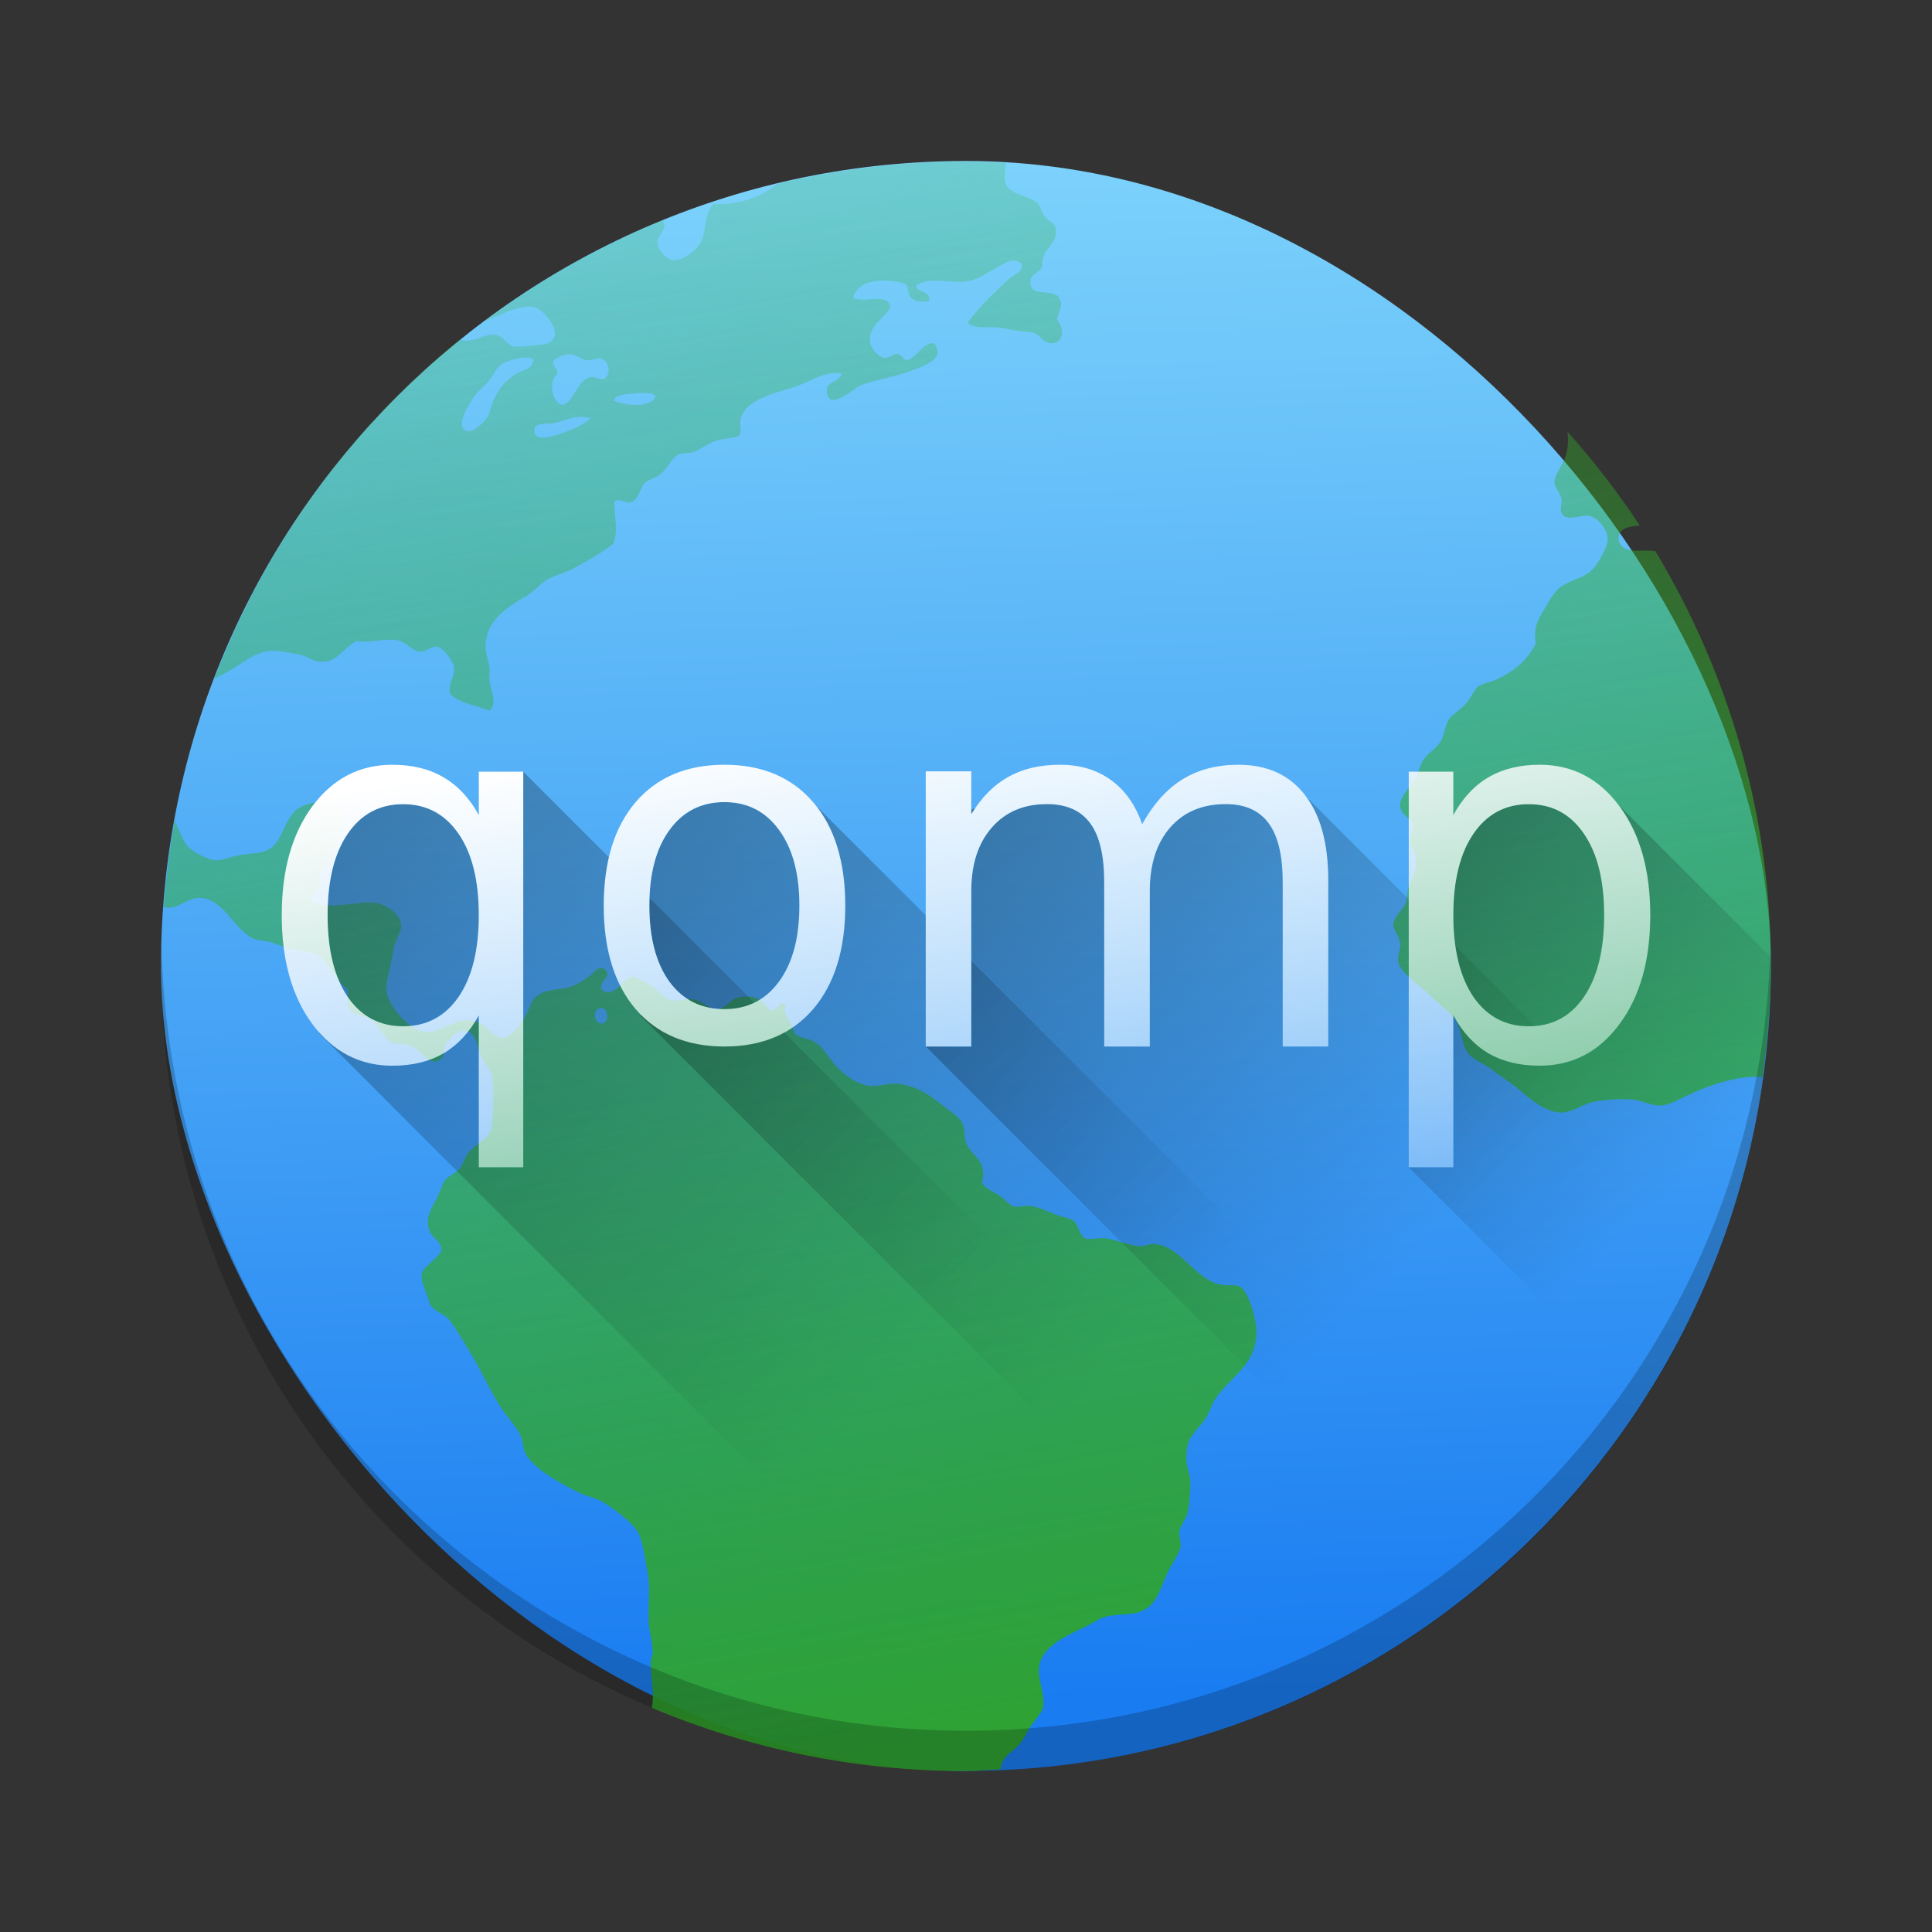 <?xml version="1.0" encoding="UTF-8" standalone="no"?>
<svg
   xmlns:dc="http://purl.org/dc/elements/1.1/"
   xmlns:cc="http://creativecommons.org/ns#"
   xmlns:rdf="http://www.w3.org/1999/02/22-rdf-syntax-ns#"
   xmlns:svg="http://www.w3.org/2000/svg"
   xmlns="http://www.w3.org/2000/svg"
   xmlns:xlink="http://www.w3.org/1999/xlink"
   xmlns:sodipodi="http://sodipodi.sourceforge.net/DTD/sodipodi-0.dtd"
   xmlns:inkscape="http://www.inkscape.org/namespaces/inkscape"
   width="48"
   height="48"
   viewBox="0 0 48 48"
   version="1.1"
   id="svg74"
   sodipodi:docname="qomp.svg"
   inkscape:version="0.92.3 (2405546, 2018-03-11)">
  <rect x="0" y="0" width="48" height="48" fill="#333333" stroke="none"/>
  <sodipodi:namedview
     pagecolor="#ffffff"
     bordercolor="#666666"
     borderopacity="1"
     objecttolerance="10"
     gridtolerance="10"
     guidetolerance="10"
     inkscape:pageopacity="0"
     inkscape:pageshadow="2"
     inkscape:window-width="1920"
     inkscape:window-height="1020"
     id="namedview76"
     showgrid="false"
     inkscape:zoom="11.42"
     inkscape:cx="3.6789029"
     inkscape:cy="22.290357"
     inkscape:window-x="0"
     inkscape:window-y="30"
     inkscape:window-maximized="1"
     inkscape:current-layer="svg74">
    <inkscape:grid
       type="xygrid"
       id="grid845" />
  </sodipodi:namedview>
  <defs
     id="defs44">
    <linearGradient
       inkscape:collect="always"
       id="linearGradient906">
      <stop
         style="stop-color:#ffffff;stop-opacity:1;"
         offset="0"
         id="stop902" />
      <stop
         style="stop-color:#ffffff;stop-opacity:0;"
         offset="1"
         id="stop904" />
    </linearGradient>
    <linearGradient
       inkscape:collect="always"
       id="linearGradient892">
      <stop
         style="stop-color:#000000;stop-opacity:1;"
         offset="0"
         id="stop888" />
      <stop
         style="stop-color:#000000;stop-opacity:0;"
         offset="1"
         id="stop890" />
    </linearGradient>
    <linearGradient
       inkscape:collect="always"
       id="linearGradient824">
      <stop
         style="stop-color:#2fa32a;stop-opacity:1"
         offset="0"
         id="stop820" />
      <stop
         style="stop-color:#34b82f;stop-opacity:0;"
         offset="1"
         id="stop822" />
    </linearGradient>
    <linearGradient
       id="b"
       y1="544.725"
       x1="401.906"
       y2="515.206"
       x2="400.921"
       gradientUnits="userSpaceOnUse"
       gradientTransform="matrix(1.428,0,0,1.428,-548.204,-735.635)">
      <stop
         stop-color="#197cf1"
         id="stop7" />
      <stop
         offset="1"
         stop-color="#86dbfc"
         id="stop9" />
    </linearGradient>
    <linearGradient
       inkscape:collect="always"
       xlink:href="#linearGradient824"
       id="linearGradient826"
       x1="27.008"
       y1="44.999"
       x2="17.652"
       y2="-5.575"
       gradientUnits="userSpaceOnUse" />
    <linearGradient
       inkscape:collect="always"
       xlink:href="#linearGradient892"
       id="linearGradient894"
       x1="8.421"
       y1="19.881"
       x2="22.392"
       y2="33.852"
       gradientUnits="userSpaceOnUse" />
    <linearGradient
       inkscape:collect="always"
       xlink:href="#linearGradient892"
       id="linearGradient896"
       x1="16.517"
       y1="19.551"
       x2="29.238"
       y2="32.272"
       gradientUnits="userSpaceOnUse" />
    <linearGradient
       inkscape:collect="always"
       xlink:href="#linearGradient892"
       id="linearGradient898"
       x1="26.334"
       y1="19"
       x2="36.834"
       y2="29.5"
       gradientUnits="userSpaceOnUse" />
    <linearGradient
       inkscape:collect="always"
       xlink:href="#linearGradient892"
       id="linearGradient900"
       x1="36.107"
       y1="20.252"
       x2="43.438"
       y2="27.583"
       gradientUnits="userSpaceOnUse" />
    <linearGradient
       inkscape:collect="always"
       xlink:href="#linearGradient906"
       id="linearGradient908"
       x1="21.867"
       y1="17.661"
       x2="24.809"
       y2="37.629"
       gradientUnits="userSpaceOnUse" />
  </defs>
  <rect
     width="39.997"
     x="4"
     y="4"
     rx="19.999"
     height="39.996"
     id="rect48"
     style="fill:url(#b);stroke-width:1.428" />
  <path
     d="m 23.723,4.014 c -1.531,0.021 -3.015,0.22 -4.444,0.564 -0.376,0.337 -0.931,0.509 -1.554,0.491 -0.223,0.213 -0.171,0.611 -0.293,0.904 -0.103,0.246 -0.463,0.509 -0.709,0.489 -0.181,-0.016 -0.39,-0.271 -0.39,-0.441 0,-0.204 0.284,-0.319 0.129,-0.547 -1.591,0.646 -3.073,1.496 -4.428,2.508 0.363,-0.134 0.764,-0.359 1.094,-0.366 0.054,0 0.104,0.004 0.153,0.017 0.221,0.059 0.804,0.697 0.319,0.904 -0.046,0.02 -0.713,0.093 -0.829,0.073 C 12.601,8.582 12.501,8.348 12.329,8.318 12.042,8.268 11.678,8.567 11.431,8.432 8.705,10.632 6.591,13.539 5.324,16.874 c 0.116,-0.067 0.236,-0.137 0.34,-0.193 0.357,-0.186 0.659,-0.486 1.074,-0.513 0.207,-0.004 0.507,0.056 0.706,0.097 0.184,0.037 0.331,0.161 0.491,0.173 0.451,0.034 0.559,-0.317 0.926,-0.513 0.38,0.054 0.633,-0.064 0.977,-0.026 0.234,0.026 0.403,0.276 0.586,0.29 0.153,0.016 0.29,-0.143 0.439,-0.12 0.144,0.023 0.393,0.337 0.416,0.513 0.03,0.22 -0.16,0.417 -0.097,0.659 0.23,0.234 0.649,0.281 0.977,0.416 0.214,-0.176 0.029,-0.504 0,-0.758 -0.004,-0.113 0.016,-0.211 0,-0.316 -0.02,-0.176 -0.097,-0.337 -0.097,-0.489 -0.004,-0.694 0.56,-1.02 1.027,-1.294 0.201,-0.12 0.36,-0.329 0.536,-0.416 0.247,-0.124 0.431,-0.153 0.636,-0.269 0.37,-0.207 0.687,-0.376 0.977,-0.611 0.134,-0.316 0.014,-0.737 0.026,-1.048 0.134,-0.081 0.249,0.037 0.39,0.026 0.223,-0.047 0.241,-0.363 0.369,-0.489 0.074,-0.073 0.274,-0.124 0.366,-0.196 0.223,-0.174 0.294,-0.439 0.489,-0.513 0.07,-0.029 0.23,-0.02 0.34,-0.05 0.144,-0.039 0.35,-0.21 0.586,-0.29 0.153,-0.053 0.506,-0.064 0.564,-0.123 0.071,-0.073 0,-0.28 0.026,-0.39 0.119,-0.551 0.949,-0.668 1.443,-0.854 0.344,-0.13 0.696,-0.369 1.074,-0.296 -0.074,0.261 -0.426,0.17 -0.366,0.489 0.083,0.441 0.673,-0.127 0.829,-0.193 C 21.669,9.452 22.179,9.377 22.57,9.235 22.913,9.109 23.527,8.918 23.203,8.527 22.933,8.511 22.804,8.842 22.57,8.942 22.407,8.968 22.437,8.808 22.3,8.794 22.169,8.778 22.094,8.914 21.96,8.891 21.826,8.868 21.637,8.658 21.617,8.501 c -0.053,-0.407 0.344,-0.574 0.513,-0.878 -0.111,-0.369 -0.621,-0.076 -0.929,-0.22 0.03,-0.22 0.257,-0.371 0.513,-0.413 0.21,-0.036 0.681,-0.017 0.806,0.094 0.073,0.061 0.006,0.216 0.123,0.319 0.124,0.113 0.277,0.101 0.439,0.076 0.059,-0.279 -0.361,-0.21 -0.316,-0.393 0.33,-0.216 0.866,-0.037 1.27,-0.097 0.233,-0.034 0.477,-0.2 0.684,-0.316 0.196,-0.111 0.45,-0.306 0.659,-0.123 0.057,0.2 -0.181,0.266 -0.293,0.366 -0.374,0.333 -0.759,0.713 -1.048,1.1 0.179,0.174 0.501,0.087 0.804,0.123 0.117,0.016 0.266,0.05 0.39,0.073 0.146,0.026 0.301,0.019 0.416,0.047 0.206,0.05 0.26,0.27 0.463,0.27 0.334,0 0.337,-0.363 0.149,-0.589 0.06,-0.23 0.153,-0.349 0.073,-0.51 C 26.181,7.128 25.628,7.414 25.6,7.04 25.581,6.797 25.804,6.805 25.893,6.624 c -0.04,-0.47 0.386,-0.504 0.34,-0.926 -0.02,-0.176 -0.17,-0.179 -0.293,-0.343 -0.064,-0.084 -0.093,-0.253 -0.17,-0.319 -0.256,-0.216 -0.774,-0.174 -0.806,-0.586 -0.004,-0.14 0.016,-0.264 0.029,-0.396 -0.236,-0.011 -0.469,-0.033 -0.706,-0.036 z m -9.514,4.791 c 0.114,0.016 0.253,0.137 0.39,0.149 0.13,0.004 0.239,-0.071 0.319,-0.05 0.204,0.054 0.29,0.363 0.097,0.513 -0.16,0.02 -0.223,-0.069 -0.343,-0.047 -0.331,0.057 -0.459,0.706 -0.706,0.684 -0.234,-0.02 -0.36,-0.59 -0.123,-0.758 0.016,-0.149 -0.109,-0.171 -0.1,-0.319 0.07,-0.09 0.271,-0.187 0.466,-0.17 m -1.1,0.076 c 0.069,0.003 0.119,0.019 0.146,0.047 -0.033,0.26 -0.237,0.244 -0.439,0.366 -0.347,0.21 -0.549,0.529 -0.659,0.977 -0.031,0.13 -0.373,0.476 -0.539,0.441 -0.387,-0.081 0.107,-0.796 0.196,-0.904 0.097,-0.12 0.229,-0.227 0.343,-0.366 0.111,-0.134 0.186,-0.316 0.293,-0.39 0.117,-0.081 0.454,-0.179 0.659,-0.17 m 2.89,0.878 c 0.124,0.003 0.234,0.023 0.284,0.073 -0.08,0.323 -0.773,0.237 -1.027,0.12 0.017,-0.121 0.206,-0.154 0.366,-0.17 0.113,-0.004 0.253,-0.026 0.377,-0.023 m -1.581,0.594 c 0.083,-0.003 0.167,0.016 0.254,0.039 -0.224,0.189 -0.469,0.294 -0.854,0.416 -0.186,0.059 -0.507,0.131 -0.539,-0.076 -0.039,-0.254 0.271,-0.194 0.441,-0.217 0.213,-0.03 0.447,-0.154 0.697,-0.161 m 24.527,0.363 c 0.019,0.183 0.021,0.357 -0.029,0.556 -0.067,0.264 -0.304,0.504 -0.293,0.734 0.016,0.117 0.144,0.231 0.173,0.39 0.016,0.084 -0.04,0.266 0,0.343 0.124,0.24 0.463,0.037 0.684,0.073 0.216,0.034 0.466,0.344 0.463,0.586 -0.003,0.169 -0.161,0.449 -0.269,0.611 -0.213,0.324 -0.501,0.339 -0.806,0.51 -0.254,0.144 -0.364,0.386 -0.513,0.636 -0.161,0.271 -0.261,0.436 -0.196,0.828 -0.219,0.433 -0.55,0.698 -1.001,0.904 -0.134,0.06 -0.316,0.081 -0.439,0.17 -0.097,0.07 -0.154,0.26 -0.293,0.416 -0.171,0.19 -0.351,0.27 -0.441,0.416 -0.07,0.113 -0.093,0.337 -0.17,0.489 -0.104,0.206 -0.326,0.306 -0.463,0.513 -0.063,0.096 -0.104,0.29 -0.173,0.416 -0.154,0.281 -0.419,0.484 -0.39,0.731 0.029,0.239 0.3,0.28 0.319,0.489 0.004,0.117 -0.077,0.19 -0.073,0.319 0.004,0.187 0.13,0.319 0.146,0.463 0.037,0.363 -0.124,0.509 -0.193,0.756 -0.033,0.119 -0.019,0.25 -0.05,0.343 -0.06,0.181 -0.313,0.346 -0.319,0.561 -0.003,0.153 0.157,0.274 0.17,0.489 0.004,0.147 -0.073,0.306 -0.047,0.441 0.051,0.266 0.527,0.574 0.734,0.781 0.276,0.276 0.637,0.49 0.756,0.781 0.1,0.247 0.1,0.57 0.293,0.756 0.143,0.137 0.379,0.223 0.561,0.366 0.17,0.133 0.357,0.249 0.539,0.39 0.297,0.233 0.746,0.697 1.22,0.661 0.247,-0.019 0.501,-0.221 0.781,-0.27 0.289,-0.051 0.663,-0.077 0.954,-0.047 0.223,0.023 0.451,0.156 0.684,0.146 0.244,-0.016 0.526,-0.197 0.804,-0.319 0.44,-0.191 1.078,-0.429 1.721,-0.393 0.123,-0.9 0.209,-1.813 0.209,-2.748 0,-3.784 -1.058,-7.304 -2.871,-10.315 -0.084,-0.006 -0.161,-0.017 -0.254,-0.014 -0.247,0.016 -0.654,0.016 -0.659,-0.293 -0.003,-0.253 0.239,-0.309 0.527,-0.327 -0.54,-0.826 -1.144,-1.601 -1.797,-2.335 M 8.421,19.881 c -0.406,0.023 -0.67,0.041 -0.901,0.146 -0.529,0.24 -0.426,0.956 -0.954,1.124 -0.183,0.059 -0.433,0.06 -0.633,0.097 -0.173,0.031 -0.384,0.127 -0.564,0.123 -0.211,-0.004 -0.58,-0.209 -0.706,-0.343 -0.087,-0.094 -0.229,-0.421 -0.321,-0.639 -0.127,0.703 -0.216,1.418 -0.269,2.145 0.043,0.009 0.089,0.02 0.126,0.02 0.231,0.001 0.479,-0.239 0.734,-0.246 0.599,-0.017 0.859,0.761 1.341,1.001 0.121,0.06 0.281,0.063 0.439,0.097 0.126,0.029 0.221,0.081 0.343,0.123 0.259,0.087 0.574,0.079 0.781,0.17 0.311,0.139 0.539,0.723 0.806,0.878 0.016,0.157 -0.029,0.37 0.026,0.489 0.126,0.171 0.306,0.134 0.513,0.246 0.249,0.134 0.324,0.48 0.561,0.586 0.081,0.036 0.287,0.033 0.416,0.073 0.324,0.099 0.429,0.473 0.706,0.39 0.181,-0.054 0.169,-0.241 0.199,-0.416 0.12,-0.13 0.25,-0.337 0.439,-0.34 0.303,-0.016 0.33,0.314 0.441,0.609 0.063,0.167 0.226,0.313 0.269,0.489 0.076,0.303 0.039,1.211 -0.026,1.393 -0.076,0.223 -0.379,0.317 -0.564,0.564 -0.087,0.116 -0.129,0.284 -0.196,0.366 -0.12,0.146 -0.299,0.184 -0.387,0.319 -0.05,0.076 -0.099,0.239 -0.149,0.34 -0.147,0.311 -0.344,0.531 -0.22,0.904 0.051,0.153 0.293,0.257 0.293,0.439 0,0.213 -0.453,0.403 -0.489,0.636 -0.026,0.173 0.14,0.483 0.196,0.708 0.04,0.17 0.363,0.277 0.463,0.39 0.171,0.193 0.31,0.464 0.466,0.706 0.31,0.476 0.553,1.054 0.854,1.516 0.16,0.241 0.381,0.459 0.489,0.708 0.054,0.126 0.047,0.277 0.097,0.39 0.174,0.394 0.944,0.806 1.341,1.001 0.186,0.09 0.393,0.123 0.564,0.217 0.259,0.144 0.77,0.531 0.901,0.758 0.117,0.204 0.189,0.7 0.246,1.024 0.076,0.429 0.003,0.758 0.026,1.221 0.016,0.251 0.094,0.504 0.097,0.756 0.001,0.089 -0.046,0.153 -0.05,0.243 -0.004,0.304 0.076,0.647 0.05,0.954 -0.001,0.066 -0.009,0.116 -0.02,0.173 2.397,1.011 5.034,1.571 7.807,1.571 0.29,0 0.573,-0.033 0.86,-0.044 0.007,-0.046 0.013,-0.091 0.023,-0.129 0.089,-0.247 0.316,-0.33 0.463,-0.513 0.111,-0.139 0.163,-0.3 0.269,-0.439 0.114,-0.15 0.217,-0.283 0.293,-0.416 0.071,-0.446 -0.177,-0.757 -0.073,-1.147 0.117,-0.439 0.721,-0.706 1.147,-0.904 0.146,-0.067 0.297,-0.179 0.416,-0.22 0.294,-0.103 0.66,-0.047 0.929,-0.146 0.457,-0.167 0.506,-0.657 0.731,-1.074 0.107,-0.197 0.247,-0.396 0.269,-0.536 0.019,-0.126 -0.046,-0.244 -0.026,-0.393 0.023,-0.147 0.154,-0.276 0.196,-0.439 0.054,-0.211 0.076,-0.52 0.076,-0.756 0,-0.193 -0.09,-0.364 -0.097,-0.539 -0.031,-0.633 0.229,-0.704 0.463,-1.048 0.117,-0.171 0.16,-0.366 0.243,-0.489 0.393,-0.587 1.076,-0.87 1.027,-1.757 -0.017,-0.294 -0.2,-0.958 -0.416,-1.051 -0.124,-0.054 -0.407,-0.004 -0.586,-0.073 -0.577,-0.216 -0.917,-0.931 -1.516,-0.977 -0.127,-0.016 -0.244,0.053 -0.387,0.05 -0.237,-0.016 -0.594,-0.166 -0.857,-0.196 -0.167,-0.019 -0.389,0.05 -0.489,0 -0.153,-0.074 -0.169,-0.354 -0.293,-0.439 -0.099,-0.067 -0.289,-0.09 -0.439,-0.149 -0.24,-0.093 -0.431,-0.201 -0.709,-0.22 -0.086,-0.004 -0.193,0.041 -0.293,0.026 -0.153,-0.026 -0.274,-0.207 -0.416,-0.293 -0.177,-0.109 -0.343,-0.161 -0.416,-0.316 0.16,-0.526 -0.283,-0.673 -0.39,-0.977 -0.051,-0.143 -0.027,-0.314 -0.073,-0.441 -0.063,-0.181 -0.244,-0.286 -0.441,-0.439 -0.353,-0.271 -0.667,-0.527 -1.171,-0.589 -0.221,-0.029 -0.44,0.067 -0.709,0.05 -0.284,-0.019 -0.641,-0.267 -0.854,-0.51 -0.207,-0.237 -0.309,-0.45 -0.489,-0.564 -0.17,-0.11 -0.397,-0.107 -0.513,-0.217 -0.051,-0.049 -0.043,-0.131 -0.097,-0.246 -0.086,-0.177 -0.23,-0.276 -0.123,-0.489 -0.194,-0.1 -0.2,0.184 -0.413,0.149 -0.19,-0.27 -0.35,-0.397 -0.781,-0.319 -0.197,0.037 -0.309,0.287 -0.539,0.293 -0.189,0.016 -0.337,-0.21 -0.586,-0.246 -0.189,-0.026 -0.401,0.05 -0.536,0.026 -0.209,-0.041 -0.273,-0.216 -0.463,-0.34 -0.14,-0.091 -0.41,-0.249 -0.489,-0.246 -0.246,0.016 -0.42,0.523 -0.759,0.343 -0.164,-0.209 0.267,-0.319 0.073,-0.513 -0.149,-0.149 -0.273,0.066 -0.39,0.149 -0.136,0.094 -0.263,0.187 -0.413,0.243 -0.336,0.126 -0.544,0.06 -0.806,0.196 -0.243,0.126 -0.253,0.336 -0.39,0.586 -0.113,0.204 -0.37,0.501 -0.539,0.513 -0.204,0.016 -0.4,-0.286 -0.586,-0.366 -0.559,-0.243 -0.83,0.214 -1.294,0.22 -0.431,0.016 -1.046,-0.694 -1.024,-1.1 0.004,-0.247 0.141,-0.623 0.17,-0.928 0.026,-0.243 0.193,-0.389 0.196,-0.611 0.004,-0.297 -0.393,-0.526 -0.586,-0.561 -0.456,-0.084 -1.09,0.184 -1.613,-0.026 -0.1,-0.166 0.117,-0.28 0.173,-0.441 0.031,-0.091 0.014,-0.214 0.047,-0.316 0.059,-0.156 0.22,-0.276 0.293,-0.441 0.054,-0.126 0.069,-0.307 0.123,-0.463 0.064,-0.177 0.181,-0.291 0.196,-0.416 0.019,-0.164 -0.044,-0.354 -0.173,-0.463 m 6.528,5.169 c 0.166,0.016 0.186,0.357 0.017,0.386 -0.183,0.029 -0.274,-0.286 -0.097,-0.369 0.03,-0.016 0.057,-0.019 0.081,-0.017"
     id="path52"
     style="fill:url(#linearGradient826);stroke-width:1.428;fill-opacity:1"
     inkscape:connector-curvature="0" />
  <path
     style="fill:#000000;stroke-width:1.428;fill-opacity:1;opacity:0.2"
     d="M 4.012 23.5 C 4.008 23.666 4 23.831 4 23.998 C 4 35.077 12.919 43.996 23.998 43.996 C 35.077 43.996 43.998 35.077 43.998 23.998 C 43.998 23.831 43.988 23.666 43.984 23.5 C 43.721 34.346 34.91 43 23.998 43 C 13.086 43 4.275 34.346 4.012 23.5 z "
     id="rect4573" />
  <path
     style="opacity:0.3;fill:url(#linearGradient900);fill-opacity:1;stroke:none;stroke-width:2.558;stroke-linecap:round;stroke-linejoin:round;stroke-miterlimit:4;stroke-dasharray:none;stroke-dashoffset:0;stroke-opacity:1;paint-order:normal"
     d="M 40.141 19.926 C 40.171 19.963 40.205 19.99 40.234 20.029 C 40.745 20.716 41 21.619 41 22.738 C 41 23.857 40.745 24.759 40.234 25.445 C 39.727 26.132 39.066 26.477 38.252 26.477 C 37.761 26.477 37.338 26.375 36.982 26.172 C 36.631 25.964 36.339 25.648 36.107 25.225 L 36.107 29 L 35 29 L 40.818 34.818 C 42.823 31.701 43.998 27.995 43.998 23.998 C 43.998 23.924 43.993 23.851 43.992 23.777 L 40.141 19.926 z M 37.982 19.979 C 37.4 19.979 36.941 20.225 36.605 20.717 C 36.274 21.204 36.107 21.878 36.107 22.738 C 36.107 23.599 36.274 24.274 36.605 24.766 C 36.941 25.253 37.4 25.498 37.982 25.498 C 38.565 25.498 39.022 25.253 39.354 24.766 C 39.689 24.274 39.855 23.599 39.855 22.738 C 39.855 21.878 39.689 21.204 39.354 20.717 C 39.022 20.225 38.565 19.979 37.982 19.979 z "
     id="rect856" />
  <path
     style="opacity:0.3;fill:url(#linearGradient894);fill-opacity:1;stroke:none;stroke-width:2.558;stroke-linecap:round;stroke-linejoin:round;stroke-miterlimit:4;stroke-dasharray:none;stroke-dashoffset:0;stroke-opacity:1;paint-order:normal"
     d="M 13 19.172 L 13 29 L 11.896 29 L 11.896 25.225 C 11.665 25.648 11.371 25.964 11.016 26.172 C 10.664 26.375 10.242 26.477 9.746 26.477 C 9.017 26.477 8.415 26.184 7.928 25.629 L 7.936 25.678 L 26.139 43.881 C 29.276 43.55 32.182 42.486 34.711 40.883 L 19.471 25.643 C 19.051 25.871 18.567 26 18 26 C 17.062 26 16.326 25.691 15.793 25.072 C 15.264 24.449 15 23.591 15 22.5 C 15 22.062 15.054 21.673 15.139 21.311 L 13 19.172 z M 10.016 19.979 C 9.432 19.979 8.972 20.225 8.637 20.717 C 8.305 21.204 8.139 21.878 8.139 22.738 C 8.139 23.599 8.305 24.274 8.637 24.766 C 8.972 25.253 9.432 25.498 10.016 25.498 C 10.599 25.498 11.059 25.253 11.395 24.766 C 11.73 24.274 11.896 23.599 11.896 22.738 C 11.896 21.878 11.73 21.204 11.395 20.717 C 11.059 20.225 10.599 19.979 10.016 19.979 z M 16.143 22.314 C 16.14 22.377 16.133 22.435 16.133 22.5 C 16.133 23.298 16.298 23.926 16.629 24.387 C 16.964 24.843 17.42 25.072 18 25.072 C 18.274 25.072 18.519 25.016 18.738 24.91 L 16.143 22.314 z "
     id="rect860" />
  <path
     style="opacity:0.3;fill:url(#linearGradient898);fill-opacity:1;stroke:none;stroke-width:2.558;stroke-linecap:round;stroke-linejoin:round;stroke-miterlimit:4;stroke-dasharray:none;stroke-dashoffset:0;stroke-opacity:1;paint-order:normal"
     d="M 32.439 19.781 C 32.812 20.276 33 20.973 33 21.875 L 33 26 L 31.869 26 L 31.869 21.91 C 31.869 21.255 31.752 20.77 31.52 20.453 C 31.287 20.136 30.932 19.977 30.455 19.977 C 29.872 19.977 29.413 20.17 29.074 20.557 C 28.736 20.943 28.566 21.469 28.566 22.137 L 28.566 26 L 27.434 26 L 27.434 21.91 C 27.434 21.251 27.318 20.766 27.086 20.453 C 26.854 20.136 26.495 19.977 26.01 19.977 C 25.435 19.977 24.977 20.172 24.639 20.562 C 24.3 20.949 24.131 21.474 24.131 22.137 L 24.131 26 L 23 26 L 36.566 39.566 C 39.511 37.19 41.754 33.992 42.971 30.314 L 39.006 26.35 C 38.77 26.425 38.522 26.477 38.252 26.477 C 37.761 26.477 37.338 26.375 36.982 26.172 C 36.631 25.964 36.339 25.648 36.107 25.225 L 36.107 29 L 35 29 L 35 22.342 L 32.439 19.781 z M 24.256 20.066 L 24.131 20.119 L 24.131 20.227 C 24.169 20.165 24.216 20.123 24.256 20.066 z M 36.166 23.508 C 36.239 24.009 36.381 24.433 36.605 24.766 C 36.941 25.253 37.4 25.498 37.982 25.498 C 38.037 25.498 38.085 25.485 38.137 25.48 L 36.166 23.508 z "
     id="rect863" />
  <path
     style="opacity:0.3;fill:url(#linearGradient896);fill-opacity:1;stroke:none;stroke-width:2.558;stroke-linecap:round;stroke-linejoin:round;stroke-miterlimit:4;stroke-dasharray:none;stroke-dashoffset:0;stroke-opacity:1;paint-order:normal"
     d="M 19.883 19.633 C 19.917 19.662 19.949 19.694 19.982 19.725 L 19.891 19.633 L 19.883 19.633 z M 18 19.928 C 17.424 19.928 16.969 20.159 16.635 20.619 C 16.384 20.961 16.227 21.399 16.164 21.934 C 16.143 22.112 16.133 22.301 16.133 22.5 C 16.133 23.298 16.298 23.926 16.629 24.387 C 16.88 24.729 17.199 24.943 17.588 25.029 C 17.717 25.058 17.855 25.072 18 25.072 C 18.572 25.072 19.025 24.841 19.359 24.381 C 19.694 23.921 19.861 23.294 19.861 22.5 C 19.861 21.71 19.694 21.085 19.359 20.625 C 19.025 20.161 18.572 19.928 18 19.928 z M 20.234 19.977 C 20.361 20.13 20.473 20.298 20.568 20.48 C 20.663 20.662 20.743 20.855 20.807 21.064 C 20.807 21.066 20.808 21.067 20.809 21.068 C 20.823 21.115 20.827 21.169 20.84 21.217 C 20.883 21.385 20.925 21.553 20.949 21.738 C 20.949 21.74 20.951 21.741 20.951 21.742 C 20.983 21.981 21 22.233 21 22.5 C 21 23.591 20.734 24.449 20.201 25.072 C 19.668 25.691 18.934 26 18 26 C 17.778 26 17.57 25.981 17.371 25.945 C 17.204 25.916 17.051 25.866 16.9 25.812 C 16.875 25.803 16.845 25.801 16.82 25.791 C 16.649 25.725 16.49 25.638 16.34 25.539 C 16.187 25.439 16.047 25.321 15.916 25.188 L 15.926 25.248 L 32.682 42.006 C 34.774 40.999 36.666 39.652 38.273 38.016 L 24.131 23.873 L 24.131 26 L 23 26 L 23 22.742 L 20.234 19.977 z "
     id="rect868" />
  <path
     style="font-style:normal;font-variant:normal;font-weight:normal;font-stretch:normal;font-size:medium;line-height:1.25;font-family:'DejaVu Sans';-inkscape-font-specification:'DejaVu Sans';letter-spacing:0px;word-spacing:0px;fill:url(#linearGradient908);fill-opacity:1;stroke:none;stroke-width:0.316"
     d="M 9.746 19 C 8.935 19 8.273 19.343 7.762 20.029 C 7.254 20.716 7 21.619 7 22.738 C 7 23.857 7.254 24.759 7.762 25.445 C 8.273 26.132 8.935 26.477 9.746 26.477 C 10.242 26.477 10.664 26.375 11.016 26.172 C 11.371 25.964 11.665 25.648 11.896 25.225 L 11.896 29 L 13 29 L 13 19.172 L 11.896 19.172 L 11.896 20.252 C 11.665 19.828 11.371 19.514 11.016 19.311 C 10.664 19.103 10.242 19 9.746 19 z M 18 19 C 17.062 19 16.326 19.309 15.793 19.928 C 15.264 20.547 15 21.405 15 22.5 C 15 23.591 15.264 24.449 15.793 25.072 C 16.326 25.691 17.062 26 18 26 C 18.934 26 19.668 25.691 20.201 25.072 C 20.734 24.449 21 23.591 21 22.5 C 21 21.405 20.734 20.547 20.201 19.928 C 19.668 19.309 18.934 19 18 19 z M 26.334 19 C 25.841 19 25.414 19.099 25.055 19.299 C 24.696 19.498 24.388 19.807 24.131 20.227 L 24.131 19.164 L 23 19.164 L 23 26 L 24.131 26 L 24.131 22.137 C 24.131 21.474 24.3 20.949 24.639 20.562 C 24.977 20.172 25.435 19.977 26.01 19.977 C 26.495 19.977 26.854 20.136 27.086 20.453 C 27.318 20.766 27.434 21.251 27.434 21.91 L 27.434 26 L 28.566 26 L 28.566 22.137 C 28.566 21.469 28.736 20.943 29.074 20.557 C 29.413 20.17 29.872 19.977 30.455 19.977 C 30.932 19.977 31.287 20.136 31.52 20.453 C 31.752 20.77 31.869 21.255 31.869 21.91 L 31.869 26 L 33 26 L 33 21.875 C 33 20.955 32.807 20.246 32.42 19.75 C 32.033 19.25 31.481 19 30.768 19 C 30.238 19 29.776 19.119 29.385 19.359 C 28.993 19.599 28.658 19.972 28.377 20.477 C 28.21 19.996 27.95 19.631 27.6 19.379 C 27.253 19.127 26.831 19 26.334 19 z M 38.252 19 C 37.761 19 37.338 19.103 36.982 19.311 C 36.631 19.514 36.339 19.828 36.107 20.252 L 36.107 19.172 L 35 19.172 L 35 29 L 36.107 29 L 36.107 25.225 C 36.339 25.648 36.631 25.964 36.982 26.172 C 37.338 26.375 37.761 26.477 38.252 26.477 C 39.066 26.477 39.727 26.132 40.234 25.445 C 40.745 24.759 41 23.857 41 22.738 C 41 21.619 40.745 20.716 40.234 20.029 C 39.727 19.343 39.066 19 38.252 19 z M 18 19.928 C 18.572 19.928 19.025 20.161 19.359 20.625 C 19.694 21.085 19.861 21.71 19.861 22.5 C 19.861 23.294 19.694 23.921 19.359 24.381 C 19.025 24.841 18.572 25.072 18 25.072 C 17.42 25.072 16.964 24.843 16.629 24.387 C 16.298 23.926 16.133 23.298 16.133 22.5 C 16.133 21.702 16.3 21.075 16.635 20.619 C 16.969 20.159 17.424 19.928 18 19.928 z M 10.016 19.979 C 10.599 19.979 11.059 20.225 11.395 20.717 C 11.73 21.204 11.896 21.878 11.896 22.738 C 11.896 23.599 11.73 24.274 11.395 24.766 C 11.059 25.253 10.599 25.498 10.016 25.498 C 9.432 25.498 8.972 25.253 8.637 24.766 C 8.305 24.274 8.139 23.599 8.139 22.738 C 8.139 21.878 8.305 21.204 8.637 20.717 C 8.972 20.225 9.432 19.979 10.016 19.979 z M 37.982 19.979 C 38.565 19.979 39.022 20.225 39.354 20.717 C 39.689 21.204 39.855 21.878 39.855 22.738 C 39.855 23.599 39.689 24.274 39.354 24.766 C 39.022 25.253 38.565 25.498 37.982 25.498 C 37.4 25.498 36.941 25.253 36.605 24.766 C 36.274 24.274 36.107 23.599 36.107 22.738 C 36.107 21.878 36.274 21.204 36.605 20.717 C 36.941 20.225 37.4 19.979 37.982 19.979 z "
     id="path832" />
</svg>
